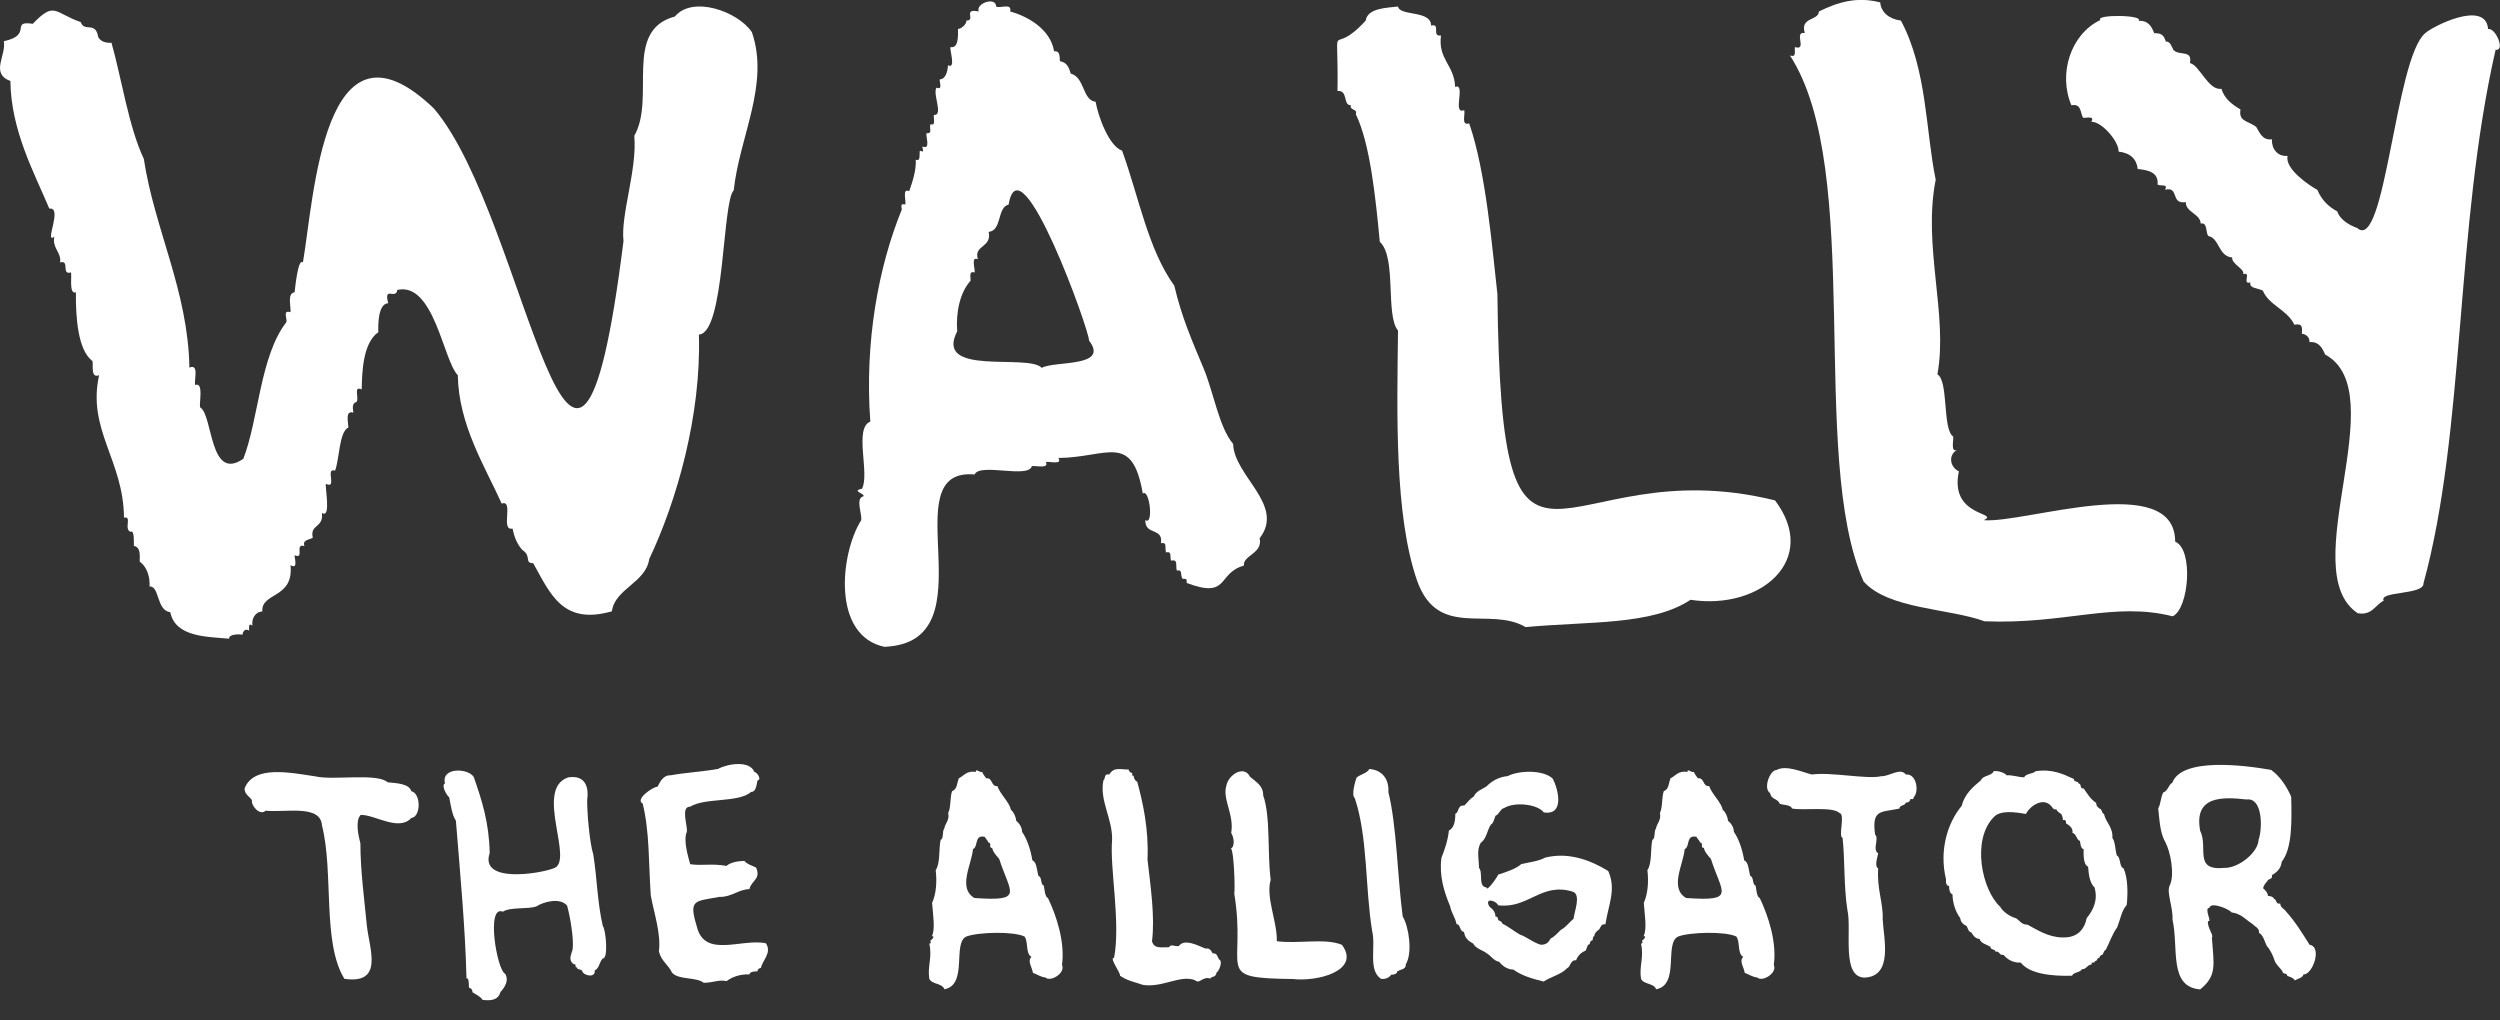 <?xml version="1.0" encoding="UTF-8"?>
<svg id="logos" xmlns="http://www.w3.org/2000/svg" viewBox="0 0 250 102"><rect x="0" y="0" width="250" height="102" fill="#333333" stroke="none"/>
  <path d="M22.91,63.87c-2.04-.21-5.37-.09-5.88-2.65-1.4-.16-1.06-2.64-2.07-2.57.05-1.1-.34-2.03-.99-2.49,0-.58.13-1.43-.58-1.57-.02-.19.09-1.65-.33-1.41-.71-.23.18-1.63-.66-1.41-.05-5.75-3.7-8.8-2.49-14.25-.86.34-.57-.97-.66-1.41-1.48-1.11-1.68-4.41-1.66-6.88-.73.26-.37-1.71-.5-1.99-1,.3-.08-1.3-1.08-.99.16-.99-.81-1.43-.58-2.57-1.06.78.9-3.01-.5-2.82-1.5-3.58-3.83-7.79-3.89-12.76-2.05-.75-.38-2.58-.66-3.98,2.95-.62.58-2.09,2.9-1.74,2.21-2.31,2.14-1.08,4.8-.17.35,1.05,1.48-.13,1.74,1.49.25.49.8.6,1.33.58,1,3.53,1.73,8.45,3.23,11.6,1.07,7.04,4.43,13.22,4.56,20.88,1.02-.43.43,1.33.58,1.74.9-.33.35,1.91.5,2.24,1.29.76.9,7.49,4.31,5.14,1.54-3.94,1.66-10.25,4.31-13.67.09-.4-.4-1.23.41-.99.07-.51-.37-1.9.41-1.99.05-.43.35-3.5.83-2.98,1.11-6.35,2.02-26.02,13.09-15.41,9.45,11.03,14,52.91,18.97,13.26-.3-2.61,1.38-7.14,1.08-10.52,2.17-3.8-1.15-10.54,4.06-11.93,1.75-2.12,6.3-.52,7.7,1.57,1.79,5.23-1.24,10.42-1.82,15.82-1.16,1.12-.87,14.26-3.48,14.42.24,8.11-2.23,16.67-4.97,22.45-.34,2.37-3.43,2.95-3.73,5.22-4.94,1.41-6.15-1.75-7.87-4.81-.92-.01-.13-.7-1.08-1.32-.54-.58-.82-1.32-.99-2.15-1.25.32.18-2.95-1.08-2.49-1.68-3.72-4.31-7.87-4.39-12.84-1.45-1.45-2.38-9.35-6.05-8.53-.15,1.03-1.38-.46-.91,1.33-.96.06-1.02,1.88-.99,2.9-1.56,1.07-1.63,4.08-1.66,5.72-.85-.38-.26.76-.5,1.24-.49.16-.4.59-.33,1.08-.86-.25-.51.99-.5,1.49-.93.42-.88,3.08-1.33,4.31-1.04-.33.25,1.89-.91,1.33-.15.15.56,3.55-.41,2.9.19,1.55-1.23,1.1-.91,2.49-.38.2-1.08.23-.83.83-1.06-.32.07,1.37-.99.91-.03.26.39,1.48-.41.99.35,3.39-2.95,2.69-2.82,4.64-.64,0-1.1.67-.99,1.41-.45-.33-.31.27-.33.5-.37-.25-.63.06-.66.41-.28-.06-1.42-.08-1.33.41Z" fill="#fff" stroke-width="0"/>
  <path d="M88.52,64.7c-5.39-1.07-4.49-9.38-2.4-12.68.1-.67-.62-2.22.25-2.4.06-.3-1.26-.52-.17-.75.8-1.52-.83-6.06.83-6.71-.58-8.01.82-15.49,3.15-21.21-.02-.31-.18-.62.33-.5.17-.21-.36-1.7.41-1.33.32-.94.7-2,.66-3.15.54.24.32-.69.41-.91.52.27.24-.16.25-.41.87.35.31-.98.41-1.33.66.06.22-.52.41-.91.57.25.25-.69.33-.91.98.07-.14-2.07.25-2.73.67.25.29-.53.33-.83.59-.02.78-.75.83-1.41.83.42.13-1.59.25-1.82.79.14.76-1.03.75-1.82.26.04.9-.48.83-.83,1.02.01-.43-1.26,1.24-.91-.32-.83,1.74-1.51,1.74-.5.4.24,1.59-.41,1.41.5,1.71.47,4.02,1.74,4.39,3.98.63-.06.53.55.58.99.68.13.87.53,1.08,1.24,1.43.38,1.15,2.66,2.49,2.82.24,1.4,1.32,4.43,2.65,4.89,1.68,4.64,2.6,9.89,5.22,13.5.72,3.12,1.81,5.59,2.9,8.2,1.01,2.36,1.56,5.96,2.98,7.62.1,3.24,5.23,6.12,2.65,9.44.36,1.52-1.69,1.7-1.57,2.73-2.71.76-1.43,3.36-5.72,1.74,0-.45-.01-.41-.41-.41-.27-.37.04-.98-.58-.83-.15-.5.17-1.17-.58-.99-.13-.42.12-.96-.5-.83-.14-.41.15-1.07-.5-.91.22-1.63-1.6-.74-1.57-2.32.87.59.41-3.22-.25-2.65-1.07-6.19-3.57-3.6-8.45-3.56.48.74-.97.3-1.24.41.34.73-1.13.31-1.41.41-.33,1.27-5.22-.36-5.72.83-8.45-.75,1.78,16.72-8.95,17.23ZM104.18,36.78c1.32-.72,6.8-.02,4.72-2.73.12-.77-6.89-20.37-8.04-13.59-1.17.28-.64,2.58-1.99,2.73.33,1.6-1.53,1.3-1.08,2.73-.75-.32-.24,1.04-.33,1.33-.61-.2-.37.49-.41.83-1.03,1.13-1.48,3.12-1.33,5.05-2.36,4.56,7.1,2.2,8.45,3.65Z" fill="#fff" stroke-width="0"/>
  <path d="M152.56,62.71c-3.62-2.13-8.75,1.27-10.85-4.64-2.29-6.61-2-16.78-1.91-25.02-1.28-1.51-.11-7.33-1.82-8.87-.42-4.41-.97-9.83-2.4-12.76.2-.59-.64-.33-.5-.91-.79.08-.25-1.53-1.33-1.41.12-8.11-.88-2.99,2.82-7.04.18-1.28,2.18-1.27,3.23-1.41.19,1,3.31.34,3.31,1.91,1-.26,0,1.13.99.99-.32,2.4,1.34,2.94,1.41,5.14,1.13-.42-.34,2.85.91,2.32.13.49-.34,1.57.5,1.33,1.68,4.85,2.31,12.55,2.82,17.07.4,35.19,5.92,15.22,27.76,20.63,4.48,5.92-1.44,11.01-8.45,9.94-3.87,2.57-10.15,2.14-16.49,2.73Z" fill="#fff" stroke-width="0"/>
  <path d="M198.46,62.13c-3.59-1.31-9.6-1.19-12.1-3.98-5.54-12.51.11-41.1-7.37-52.61.7.26.44-.46.5-.83,1.3.4-.18-1.59.99-1.41-.49-1.63,1.36-1.19,1.41-2.15,1.84-.91,3.75-1.52,6.13-.91.08.99.9,1.67,2.07,1.82,2.62,4.89,2.47,11.02,3.48,15.91-1.32,6.66,1.26,13.52.17,19.47,1.13.64.49,5.46,1.57,6.21.1.25-.31,1.67.41,1.33-.93.5-.73,1.75.17,2.15-1,4.61,4.15,4.08,2.49,4.89,4.14.33,19.12-4.99,19.14,2.15,1.84.74,1.39,6.68-.25,7.46-5.89-1.48-10.73.82-18.81.5Z" fill="#fff" stroke-width="0"/>
  <path d="M235.74,61.3c-6.33-4.28,3.74-22.09-3.23-25.85-.27-.65-.63-1.32-1.57-1.24.06-.45-.33-.81-.75-.83.04-.7.05-1.05-.75-.91-.72-1.5-2.57-1.96-3.15-3.4-.36-.24-1.45-.22-1.24-.83-.92.25.17-1.08-.75-.83.26-.47-1.17-1.01-1.08-1.66-1.4-.12-1.26-1.94-2.4-2.15-.26-.39-.07-1.41-.75-1.24-.02-.97-1.52-1.14-1.49-2.15-1.57.25-.62-1.59-2.07-1.24.3-.62-.37-.33-.75-.5.11-1.26-.95-1.46-1.99-1.57-.1-.98-.73-1.61-1.91-1.74.04-1.04-1.73-3.04-2.73-2.98.39-.66-.54-.34-.83-.41-.28-.51-.16-1.44-1.16-1.24-1.34-3.16-.07-7.12,2.9-8.53-.58-.57,4.41-.53,3.81.08,1.01-.06,1.35.65,1.57,1.24.76-.02.97.23,1.16.83.45,0,.57.46.75.83.58.65,1.95-.05,1.66,1.33.94.16,1.84,2.77,3.15,2.57.32,1.02,1.05,1.55,1.91,2.07-.22,1.23.79,1.13,1.57,1.74.35.55.6,1.37,1.57,1.24-.04.96.56,1.74,1.57,1.66-.31,1.29,2.15,2.95,2.98,3.4.44,1.08,1.2,1.73,1.99,2.15.27.87,1.3,1.42,1.99,1.66,2.8,2.54,3.8-16.94,6.79-19.47.63-.63,6.07-3.43,6.3-.42.73-.18,1.76,2.2.75,2.07-4.06,17.77-3.02,38.05-7.21,53.35.06,1.19-4.5.76-3.98,1.74-.86.42-1.18,1.54-2.65,1.24Z" fill="#fff" stroke-width="0"/>
  <path d="M34.44,97.88c-2.24-3.62-1.05-10.62-2.24-15.33-.14-2.13-3.62-1.28-5.64-1.48-.52.52-1.44-.41-1.37-1.06-.22-.34-.76-.6-.73-1.17.91-2.35,4.56-1.58,7.09-1.2,1.78.42,6.16-.37,7.21.59.93.09,2.16.14,2.37.89.97.2.99,2.56,0,2.68-1.25,1.37-3.61-.33-5.06-.31-.56.58-.24,2.05-.03,2.85,0,2.75.4,5.63.64,8.18.27,2.44,1.73,5.94-2.26,5.36Z" fill="#fff" stroke-width="0"/>
  <path d="M48.27,100c-.25-.39-.68-.54-1.03-.78.02-.27-.16-.41-.34-.45-.03-.14.03-1.07-.25-.92-.12-4.98-.62-10.34-1.06-15.78-.39-.59-.52-1.58-.67-2.35-.24-.14-.84-1.22-.42-1.37-.42-1.66,2.35-1.55,2.88-.64.82,2.36,1.53,4.55,1.59,7.6-1.02,3.01,4.87,2.09,6.34,1.54,2.26-.58-1.96-7.95,1.51-9.11,1.65-.27,2.09.9,1.9,2.21-.03,1.1.23,4.34.61,5.5.38,2.38.4,4.77.95,7.15.31.35.57,3.31,0,3.24-.35.35-.35,1.01-.81,1.2.11.81-1.18.53-1.26.03-.14-.17-.53-.09-.5-.33-.29.08-.01-.41-.33-.31-.61-.46-.24-.93-.11-1.54.12-1.07-.26-3.25-.56-4.33-.75-.87-2.45-.33-3.07.08-.86.31-2.64.04-3.35.53-1.72-.72-.58,5.88.22,6.2.44.7-.09,1.43-.47,1.84-.16.66-.75.92-1.76.78Z" fill="#fff" stroke-width="0"/>
  <path d="M70.36,98.27c-.75-.59-2.53-.26-3.16-1.01-.34-.76-1.09-1.16-1.31-2.12.23-1.77-.5-3.85-.81-5.59-.23-3.29-.11-6.34-.81-9.19-.83-.43,1.11-1.74,1.48-1.68.26-.5.57-1.18,1.31-1.15,1.32-.25,3.44-.39,4.75-.64.89-.5,3.16-.9,3.63.31.26,0,.77.78.31.84-.1.4-.12,1.16-.64,1.15-1.24,1.11-4.63.55-6.09,1.48-1-.04-.22,1.98-.34,2.51-.37.87.13,2.45.34,3.24,1.25.18,2.1-.1,3.63.17.34-.33,1.11-.49,1.79-.5.27.35.81.47,1.17.67.51,1.16-.46,1.27-.67,2.15-1.18.05-1.75.81-3.02.78-2.46.47-3.08.21-2.23,2.99.78,3.18,4.5,1.13,6.9,1.65.63.94-.35,1.7-.5,2.46-.16.03-.36.13-.33.34-.31,0-.8.04-.81.31-.96-.04-1.77.27-2.29.67-.8-.17-1.29.16-2.29.17Z" fill="#fff" stroke-width="0"/>
  <path d="M94.44,98.91c-.27-.63-1.23-.44-1.51-1.03-.2-1.3.32-2.12,0-3.52.22.01.13-.2.11-.34.12.05.52-.5.14-.39.38-.68.1-2.26.03-3.35.38-.81.51-2.03.36-3.27.48-.68.29-2.17.5-3.04.32-.09.13-.87.36-1.12.09-.55.55-.83.39-1.56.28-.5.17-1.59.39-2.18.53-.18.48-.82.67-1.28.51-.24.77-.79,1.7-.64-.03-.4.41.11.64,0,.08.25.25.4.39.64.69-.09.46.85,1.14.78.19.72,1.21,1.62,1.34,2.37.26.2.48.63.53,1.09.25.22.58.59.59,1.12.5.7.86,1.8,1.03,2.85.45.15.45,1.08.61,1.56.36.06.19.9.53.95.08.4.11,1.14.42,1.26.88,1.84,1.71,4.44,1.4,6.68.38.82-1.16,1.74-1.65,1.26-.47-.04-.89-.34-1.26-.47-.05-.5-.6-1.19-.14-1.59-.62-.33-.29-1.5-.7-2.04-1.1-.54-4.66-.44-5.81,0-1.43.64.2,4.87-2.23,5.28ZM97.43,89.8c5.03.35,3.6-.46,2.49-3.91-.22-.25-.68-.75-.7-1.12-.36.13-.04-.55-.36-.5-.08-.2-.26-.37-.39-.59-1.07-.22-.62.99-1.17,1.23-.13,1.52-1.55,3.9.14,4.89Z" fill="#fff" stroke-width="0"/>
  <path d="M114.21,98.46c-.82-.28-1.47-.38-2.21-.89.08-.28-1.13-1.83-.59-1.79.67-3.55-.45-9.02-.2-11.79.06-2.1-1.28-3.93-.87-5.95.24-.2.03-.71.59-.59.46-.8,1.16-.48,1.93-.5.01.14.18.36.36.34.02.17-.07.31.14.28,0,.23.17.56.36.59.55,2.02,1.17,4.74,1.03,7.79.3,2.67.76,5.71.45,8.18.22.77.9.59,1.7.59.26-.36.44-.06.98-.11.57-.82,2,0,2.68.25.44-.08.56.24.7.47.59-.02.41.47.78.73.15.33-.14,1.02-.39,1.2-.06.52-.48.33-.61.59-.83-.24-1.07.61-1.54.17-1.48-.59-3.33.83-5.31.45ZM129.21,97.9c-7.97-.1-4.51-.79-5.78-8.52.09-.68-.05-4.4-.34-4.52.42-.22.31-1.14.03-1.56.32-1.87-.91-3.37-.48-4.75.2-1.06,1.75-2.09,2.37-.87.62.55,1.31.86,1.31,1.87.75,2.11.4,5.78.75,8.43-.52,1.74.67,4.2.61,6.14,2.16.29,4.81-.34,6.51.36,1.93,2.59-2.48,3.74-5,3.41Z" fill="#fff" stroke-width="0"/>
  <path d="M138.1,97.88c-1.32-.87-.49-3.2-.89-4.8-.71-4.41-.42-9.32-1.73-13.27-.38-.29.06-1.72.17-2.04.36-.34,1.04-.42,1.29-.87,1.2.09,1.98.92,1.9,2.32.84,3.41.89,8.33,1.43,12.43.63,1.04,1,3.66.31,4.78.04.54-.56.49-.87.73,0,.23-.33.32-.59.31-.15.25-.54.47-1.01.42Z" fill="#fff" stroke-width="0"/>
  <path d="M154.38,98.16c-1.19-.3-2.18-.58-3.04-1.2-.64-.02-1.1-.38-1.42-.78-.57-.11-.76-.55-1.23-.84-.44-.34-1.1-.46-1.37-.98-.48-.27-.83-.53-.92-1.17-.46-.04-.32-.76-.75-.78-.12-.68-.51-1.1-.64-1.79-.61-1.47-1.1-3.02-.87-4.83.31-.79.64-1.7.75-2.74.51-.24.65-.94.64-1.68.39-.1.19-.9.89-.81.32-.29.56-.7.95-.89.25-.59.82-.72,1.28-1.03.49-.51,1.22-.95,2.12-1.03,1.08-.57,3.54-.66,4.5.25.52.96,1.26,3.71-.89,3.38-.64-.84-2.92-1.07-3.94-.45-.43.09-.51.66-.89.78-.08.2-.25.85-.45.87-.38.53-.44,1.46-1.03,1.84-.43.76-.18,1.6-.17,2.51.43.44-.12,1.9.75,1.95-.01.55,1.15-1.14,1.17-1.28.81-.26,1.77-.57,2.32-1.06.76-.16,1.8-.3,2.37-.64,2.55-.63,4.82.43,6.31,1.34.84,1.85,0,3.43-.28,5.33-.41-.07-.48.29-.61.5-.22.16-.5.37-.5.7-.16-.04-.14.27-.17.39-.15.03-.3.16-.28.39-.31.03-.26.5-.45.67-.41.16-.76.49-.92.95-.57-.07-.55.65-.89.78-.63.66-1.53.81-2.35,1.34ZM154.04,94.47c.57.04.85-.26,1.01-.61.39-.18.72-.56,1.03-.87.52-.27.87-.79,1.28-1.12.05-.66.8-2.45-.11-2.71-3.15-.95-4.4,1.74-7.43,1.37-.24-.51-1.43-.79-.87.14.26.2.6.49.59.98.21,0,.26.14.28.36.18.09.39.16.42.36.64.3,1.16.76,1.76,1.09.67.23,1.13.69,2.04,1.01Z" fill="#fff" stroke-width="0"/>
  <path d="M165.61,98.91c-.27-.63-1.23-.44-1.51-1.03-.2-1.3.32-2.12,0-3.52.22.01.13-.2.11-.34.12.05.52-.5.14-.39.38-.68.1-2.26.03-3.35.38-.81.51-2.03.36-3.27.48-.67.29-2.17.5-3.04.32-.09.13-.87.36-1.12.09-.55.55-.83.39-1.56.28-.5.17-1.59.39-2.18.53-.18.48-.82.67-1.28.51-.24.77-.79,1.7-.64-.03-.4.41.11.64,0,.08.25.25.4.39.64.69-.09.46.85,1.15.78.19.72,1.21,1.62,1.34,2.37.26.2.48.63.53,1.09.25.22.58.59.59,1.12.5.7.86,1.8,1.03,2.85.45.15.45,1.08.61,1.56.36.06.19.9.53.95.08.4.11,1.14.42,1.26.88,1.85,1.71,4.44,1.4,6.68.38.82-1.16,1.74-1.65,1.26-.47-.04-.89-.34-1.26-.47-.05-.5-.6-1.19-.14-1.59-.62-.33-.29-1.5-.7-2.04-1.1-.54-4.66-.44-5.81,0-1.43.64.2,4.87-2.23,5.28ZM168.6,89.8c5.03.35,3.6-.46,2.49-3.91-.22-.25-.68-.75-.7-1.12-.36.13-.04-.55-.36-.5-.08-.2-.26-.37-.39-.59-1.07-.22-.62.99-1.17,1.23-.13,1.52-1.55,3.9.14,4.89Z" fill="#fff" stroke-width="0"/>
  <path d="M186.44,97.76c-2.34-.06-1.24-4.8-1.7-6.76-.37-2.37-.24-5.01-.48-7.21-.47-.16.3-2.35-.31-2.49-.7-.68-3.62-.22-4.75-.45-.11-.37-.81-.33-1.23-.47-.15-.52-.88-.43-.95-1.06-.74-.45-.03-2.33.64-2.32.95-.54,2.65.24,3.52.45,1.96-.27,5.56.51,6.95.17.81.04,1.88-.9,2.46-.17,1.06-.11,1.37,1.71.75,2.32.07.22-.19.11-.31.14,0,.2-.2.38-.45.34-.04.35-.63.22-.64.61-1.87.39-2.78.05-2.43,2.6.44.39-.31,1.52.31,1.87-.04.25-.42,1.31,0,1.51-.15,2.05.52,3.46.45,5.08.06,1.75,1.13,5.74-1.84,5.84Z" fill="#fff" stroke-width="0"/>
  <path d="M207.22,97.57c-2.06.07-4.29-.19-5.14-1.31-.84.03-1.36-.34-1.73-.78-.46.1-.35-.41-.81-.31.01-.29-.5-.14-.5-.5-.36-.21-.96-.33-1.09-.78-.43-.01-.65-.38-.81-.64-.31-.07-.35-.42-.47-.64-.29-.13-.61-.38-.64-.78-.43-.59-.77-1.45-.78-2.4-.3-.08-.34-.51-.34-.84-.3.03-.33-.37-.31-.67-.7-2.86.15-5.64,1.56-7.32.33-1.23,1.09-1.86,1.93-2.57.2-.52,1.11-.42,1.28-.92.46-.05,1.1.16,1.29.42.63-.04,1.18.2,1.76.2.16-.39.88-.32,1.14-.61,1.66-.25,2.77.29,3.83.78-.05.34.5.19.47.47.32-.05.09.57.5.47.36.49.67,1.08,1.26,1.45,0,.36.23.51.47.64.1.12.12.41.31.47.19.88.9,1.28.84,2.4.31.4.27,1.26.45,1.76.41.17.21,1.13.67,1.28.43.93.44,2.51.31,3.66-.51.55-.63,1.43-.95,2.23-.5.68-.77,1.54-1.15,2.26-.15.03-.23.33-.31.47-.15.03-.33.16-.33.34-.27-.06-.16.35-.45.31.05.3-.42-.03-.31.34-.44,0-.52.5-.98.47-.12.32-.85.3-.98.64ZM206.27,93.74c1.44.06,2.17-.78,2.4-1.93.66-.8,1.15-1.81.78-3.07-.47-.43-.58-1.25-.64-2.07-.49-.22-.45-1.16-.45-1.76-.28-.04-.32-.5-.36-.81-.34-.09-.37-.74-.75-.81.07-.54-.37-.77-.64-.95-.02-.26-.03-.39-.34-.33.06-.24-.1-.48-.14-.61-.22-.12-.43-.28-.5-.47-.26.07-.36-.13-.47-.28-.84-1.03-2.21,0-2.57.75-1.08-.2-2.57-.4-3.21.31-2.24,2.27-1.2,7.28.64,8.97.3.52.94.96,1.59,1.15.37.24.55.64,1.14.64,1,.52,2.01,1.24,3.52,1.28Z" fill="#fff" stroke-width="0"/>
  <path d="M220.02,98.94c-3.19-.25-2.13-4.16-2.77-6.98.07-1.23-.62-2.7-.28-3.41.53-1.05.07-3.4-.42-4.3-.55-.98-.57-1.98-.73-3.41.25-.39.27-1.26.53-1.62.43-.08.55-.85.87-.92.92-2.59,7.23-1.78,9.89-1.31.91.65,1.55,1.65,2.01,2.68.05,2.36.13,5.15-.95,6.51-.06.69-.52,1.06-.98,1.34.11.47-.4.32-.45.59-.15.17-.42.46-.42.73.2.16.46.45.48.75.23,0,.55.1.61.31.28.04.15.58.61.45.02.43.44.54.59.81.94,1.03,1.63,2.19,2.35,3.32,1.3.21.29,3.02-.61,2.96-.09.37-.58.41-.87.61-.07-.22-.47-.38-.75-.45,0-.35-.47-.14-.48-.45-.22-.37-.58-.59-.78-1.06-.15-.49-.43-1.1-.78-1.48-.24-.46-.37-1.12-.78-1.31.04-.53-.45-.64-.64-.89-.71-.44-1.14-1.05-2.12-1.17-.19-.31-2.1-1.12-2.21-.45-.59-.01.34,1.54-.14,1.31-.11.62.61,1.46.39,1.65.19,2.78.53,3.79-1.17,5.19ZM222.42,86.79c1.45.04,3.4-1.55,3.44-2.82.4-1.11.42-4.24-1.2-4.02-2.32-.26-5.32-.43-4.64,3.13.83,1.68-.7,4.01,2.4,3.71Z" fill="#fff" stroke-width="0"/>
</svg>